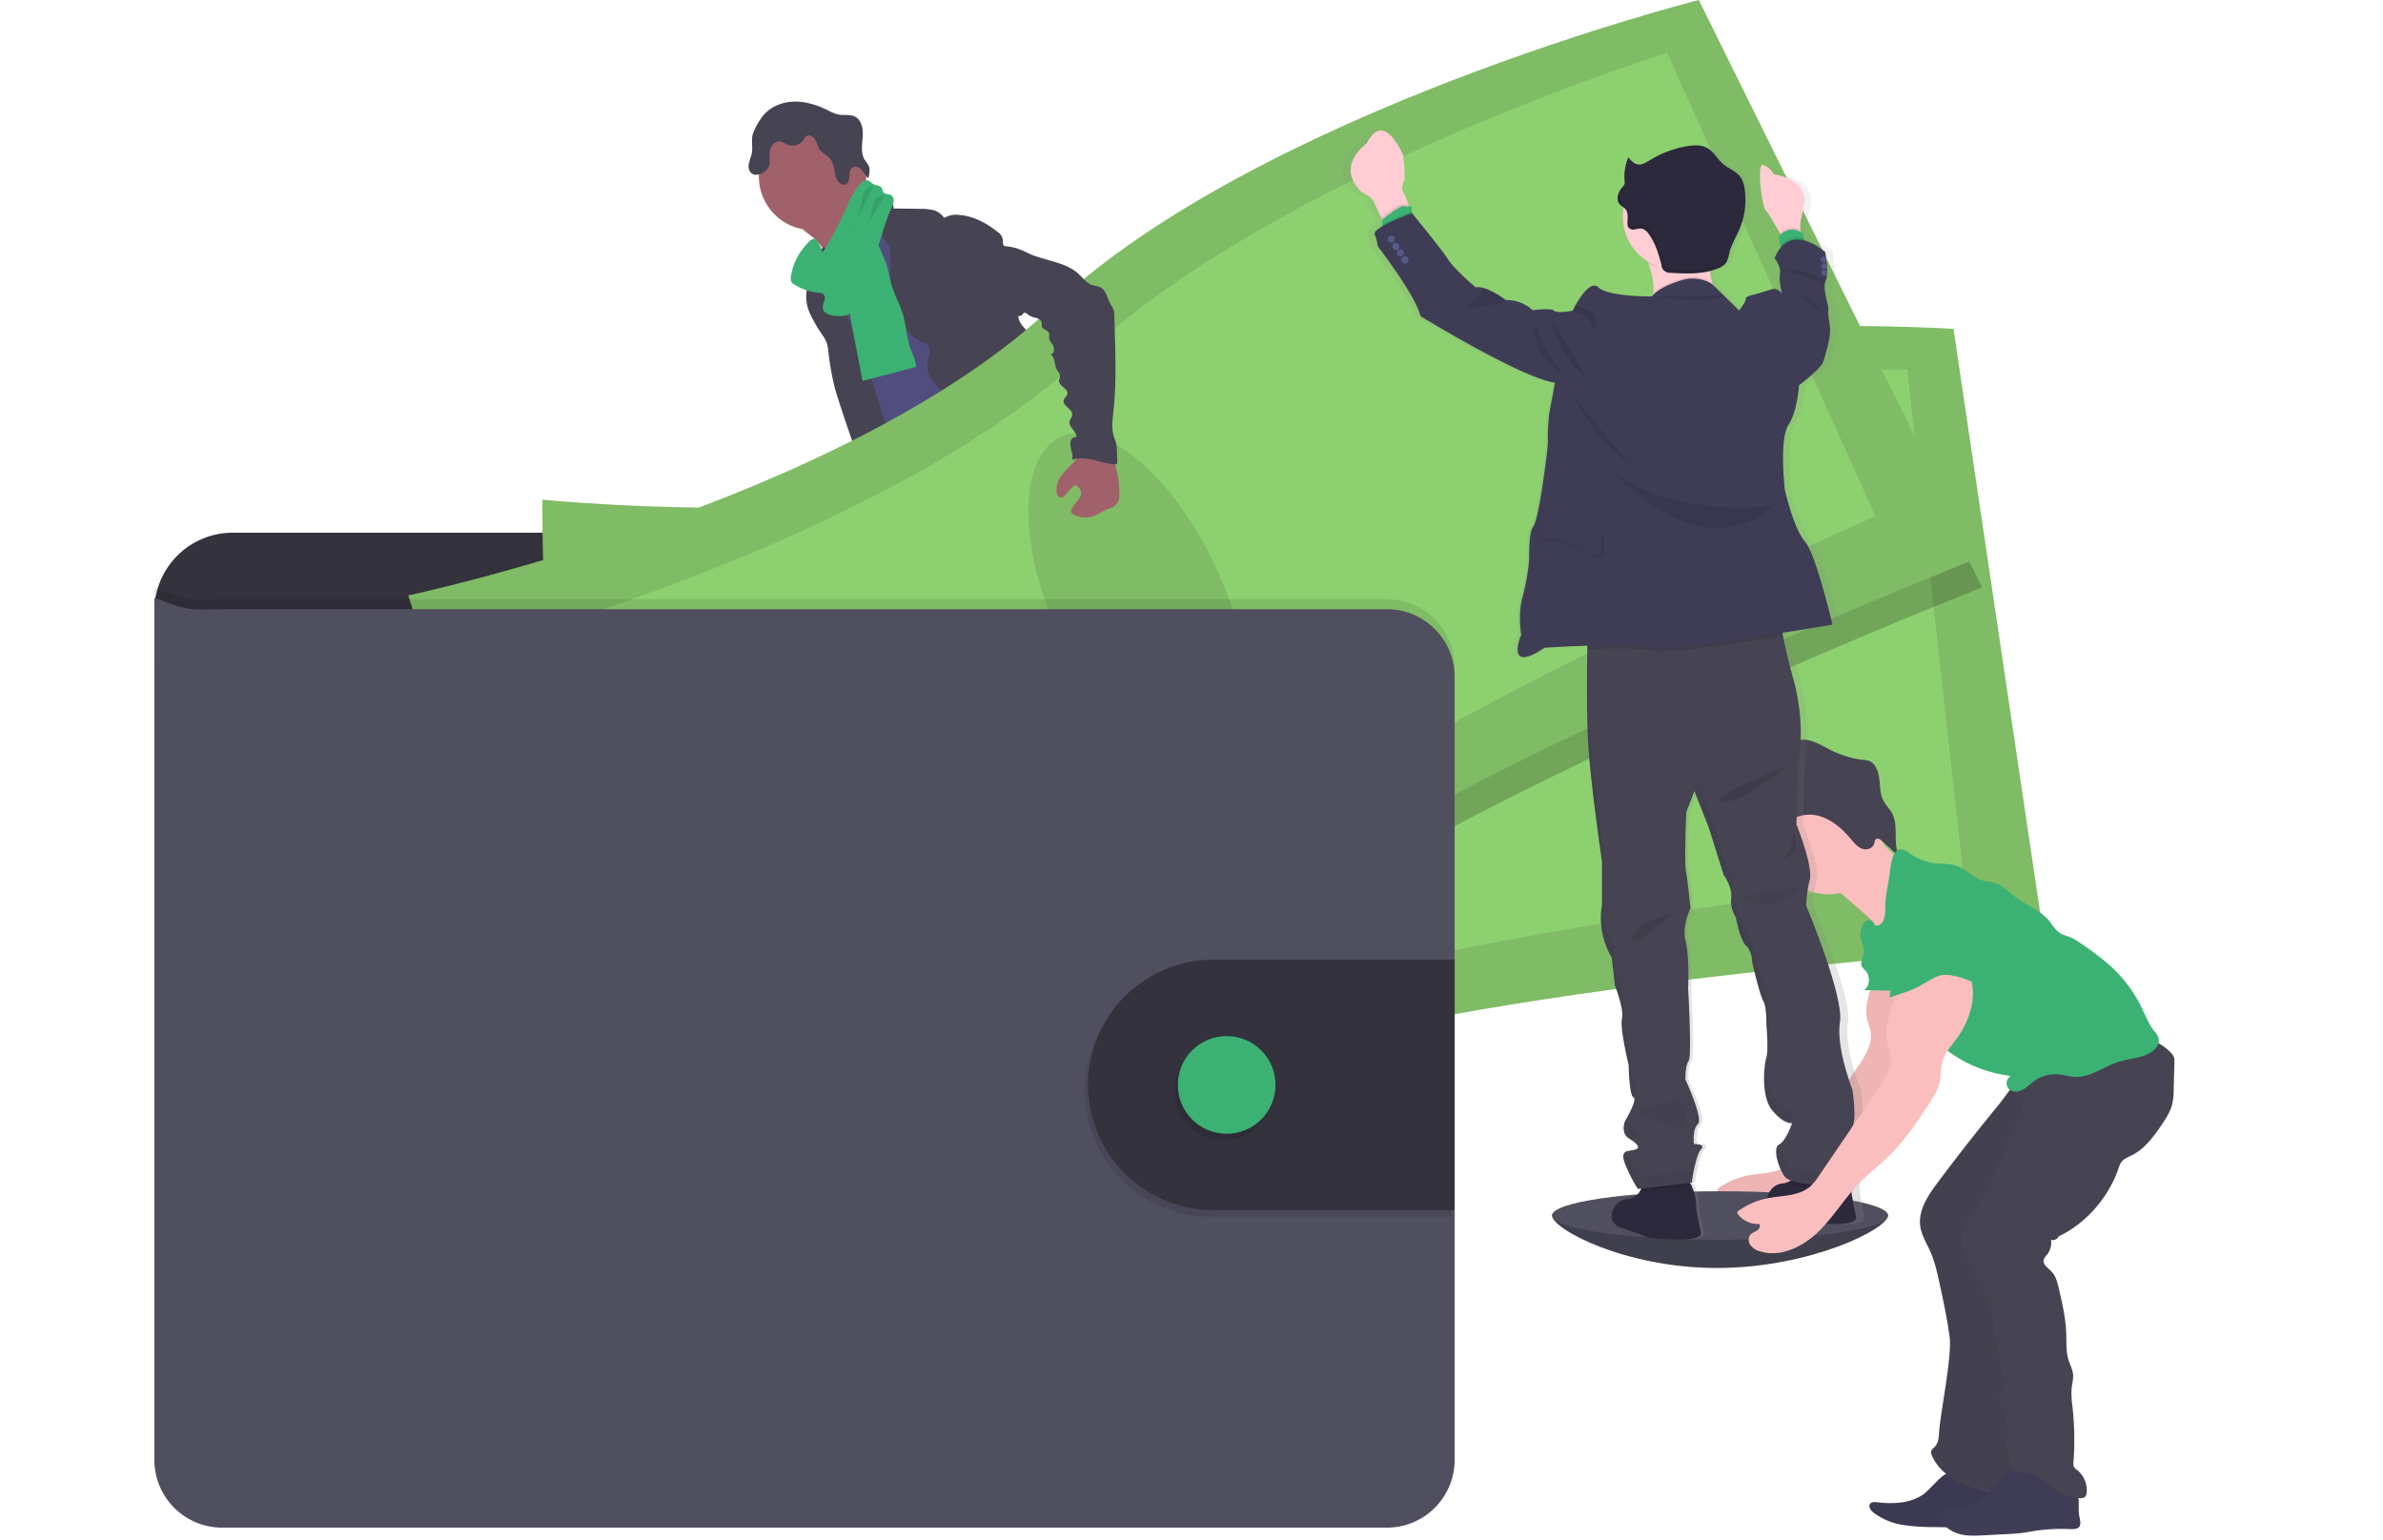 <svg id="baed4b18-14ee-447f-bd84-b0265ca0ad8a" xmlns="http://www.w3.org/2000/svg" xmlns:xlink="http://www.w3.org/1999/xlink" viewBox="0 0 1049.58 678.59"><defs><style>.cls-1{fill:#504f60;}.cls-11,.cls-2,.cls-7{isolation:isolate;}.cls-2{opacity:0.2;}.cls-3{fill:#3bb273;}.cls-4{fill:#514e7f;}.cls-5{fill:#464353;}.cls-6{fill:#a1616a;}.cls-18,.cls-7{opacity:0.1;}.cls-8{fill:#33323d;}.cls-9{fill:#8dd070;}.cls-10{fill:#fbbebe;}.cls-11,.cls-15{opacity:0.05;}.cls-12{fill:#3f3d56;}.cls-13{fill:url(#linear-gradient);}.cls-14{fill:#2d293d;}.cls-16{fill:#ffcdd3;}.cls-17{fill:#575988;}</style><linearGradient id="linear-gradient" x1="790.71" y1="15.56" x2="790.71" y2="504.21" gradientTransform="matrix(1, 0, 0, -1, -84.46, 561.77)" gradientUnits="userSpaceOnUse"><stop offset="0" stop-color="gray" stop-opacity="0.25"/><stop offset="0.54" stop-color="gray" stop-opacity="0.12"/><stop offset="1" stop-color="gray" stop-opacity="0.1"/></linearGradient></defs><path class="cls-1" d="M831.54,535.49c0,5.9-34.39,23.1-75.24,23.1s-72.68-17.2-72.68-23.1,33.11-4,74-4S831.54,529.58,831.54,535.49Z"/><path class="cls-2" d="M831.54,535.49c0,5.9-34.39,23.1-75.24,23.1s-72.68-17.2-72.68-23.1"/><path class="cls-3" d="M420.15,427.23c6.63.85,13.51,1.39,19.86-.67,1-.31,2.1-1,2-2a2.45,2.45,0,0,0-.45-1,62.25,62.25,0,0,1-6-11.43,1,1,0,0,0-.37-.52,1,1,0,0,0-.64,0c-2.93.77-5.46,2.66-8.37,3.47a11.88,11.88,0,0,1-4.56.34c-1.32-.15-3.12-1.24-4.32-1.1C418,418.69,419.64,422.77,420.15,427.23Z"/><path class="cls-3" d="M545.54,416.16c4.37-3,8.9-6.15,11.48-10.78a1.94,1.94,0,0,0,.31-.93,1.84,1.84,0,0,0-.37-.9,37.16,37.16,0,0,0-9.33-10.07,27.54,27.54,0,0,0-5.2,4.8c-1.1,1.16-4.14,3-4.17,4.77,0,1,1.16,2.16,1.7,3,.73,1.08,1.42,2.18,2.08,3.3C542.42,409.9,545.89,415.94,545.54,416.16Z"/><path class="cls-4" d="M446.14,440.62a4.41,4.41,0,0,1-.8,2.9,4,4,0,0,1-1.68,1c-9.27,3.32-20-.82-29.25,2.45-1.9.67-3.7,1.64-5.61,2.28a30.88,30.88,0,0,1-7,1.24c-3.27.31-6.56.51-9.84.6a23.47,23.47,0,0,1-7.42-.65,8.93,8.93,0,0,1-5.69-4.51,4.36,4.36,0,0,1-.28-3.21,3.53,3.53,0,0,1,.61-1,8.87,8.87,0,0,1,2.18-1.77l3.41-2.2a23.08,23.08,0,0,1,5.17-2.74c1.35-.44,2.78-.63,4.15-1,4.79-1.4,8.45-5.2,11.85-8.85l4.64-5a4.6,4.6,0,0,1,1.61-1.29,4.52,4.52,0,0,1,2-.19A26.7,26.7,0,0,1,426.84,423a16.61,16.61,0,0,0,3.12,1.84c2.72,1.06,6.21.26,8.72-1.08,1.19-.64.93-1,1.43-2.14s1.72-1.87,2.78-.83a2.89,2.89,0,0,1,.66,1.26c1,3.3.62,6.85.62,10.31a4.57,4.57,0,0,0,.2,1.6,9.33,9.33,0,0,0,.91,1.48c.07.12.13.25.19.38A10.21,10.21,0,0,1,446.14,440.62Z"/><path class="cls-5" d="M446.14,440.62a4.41,4.41,0,0,1-.8,2.9,4,4,0,0,1-1.68,1c-9.27,3.32-20-.82-29.25,2.45-1.9.67-3.7,1.64-5.61,2.28a30.88,30.88,0,0,1-7,1.24c-3.27.31-6.56.51-9.84.6a23.47,23.47,0,0,1-7.42-.65,8.93,8.93,0,0,1-5.69-4.51,4.36,4.36,0,0,1-.28-3.21,3.53,3.53,0,0,1,.61-1c.54,1.13.93,2.63,1.27,3.17a6.49,6.49,0,0,0,4.34,3.13,10.86,10.86,0,0,0,4-.51c8.4-2.08,17.33-2.11,25.4-5.26,2.77-1.09,5.41-2.54,8.32-3.2s6-.48,9-.73c4.74-.38,9.33-1.81,14-2.56A10.19,10.19,0,0,1,446.14,440.62Z"/><path class="cls-4" d="M566.77,415.55c-.44,3.52-2.67,6.55-5.12,9.12s-5.22,4.88-7.17,7.84c-2.4,3.67-3.48,8.22-6.6,11.32a17.87,17.87,0,0,1-4,2.85,27.91,27.91,0,0,1-5.15,2.37c-4.66,1.49-9.68,1.15-14.55.79a13.26,13.26,0,0,1-4.62-.89,14.54,14.54,0,0,1-1.92-1.18,9.15,9.15,0,0,1-3-3,3,3,0,0,1-.29-2.18,5.19,5.19,0,0,1,1.39-2.12,33,33,0,0,1,3.52-3.17,21,21,0,0,0,4.58-4,13,13,0,0,0,1.77-4,35.48,35.48,0,0,0,1.29-7.65,23.8,23.8,0,0,1,.53-5.12c.74-2.64,2.7-5,2.48-7.73a2,2,0,0,1,.1-1.17,1.63,1.63,0,0,1,.92-.57,16.39,16.39,0,0,1,4.78-1.11,5.56,5.56,0,0,1,4.44,1.74c.68.82,1.13,2,2.13,2.32a3.26,3.26,0,0,0,1.52.06c2.46-.25,5.06-.56,7-2.15a8.77,8.77,0,0,0,2.9-6.37c0-.91-.41-1.86,1-2,1.06-.14,1.9,1,2.44,1.7,2,2.61,4,5.34,4.68,8.52a2.47,2.47,0,0,1,.89-.17,3.87,3.87,0,0,1,3.19,1.63A6.35,6.35,0,0,1,566.77,415.55Z"/><path class="cls-5" d="M566.77,415.55c-.44,3.52-2.67,6.55-5.12,9.12s-5.22,4.88-7.17,7.84c-2.4,3.67-3.48,8.22-6.6,11.32a17.87,17.87,0,0,1-4,2.85,27.91,27.91,0,0,1-5.15,2.37c-4.66,1.49-9.68,1.15-14.55.79a13.26,13.26,0,0,1-4.62-.89,14.54,14.54,0,0,1-1.92-1.18,9.15,9.15,0,0,1-3-3,7.27,7.27,0,0,1,3-.72c2.16.12,3.74,2.16,5.81,2.79,2.95.89,5.89-1.19,8.88-1.9,1.95-.46,4-.34,5.93-1a14.62,14.62,0,0,0,4.39-2.66,22.1,22.1,0,0,0,4.69-4.52,29.05,29.05,0,0,0,2.75-5.49,79.09,79.09,0,0,1,5.56-10.64,7.08,7.08,0,0,1,1.13-1.48,15.75,15.75,0,0,1,1.53-1.11c2-1.51,2.83-4,3.53-6.44a11.1,11.1,0,0,1,.79-2.15,3.87,3.87,0,0,1,3.19,1.63A6.34,6.34,0,0,1,566.77,415.55Z"/><path class="cls-6" d="M357.08,103.77a21.17,21.17,0,0,1,6,7c1.4,2.74,9.47,24,9,27.09,2.63-2.65,13-3.08,15.66-5.73,1.11-1.11,7.1-6.65,8-7.94s7.58-4,8.31-5.36c2.73-4.89-19.36-23.42-16.53-28.25a1.22,1.22,0,0,0,.23-.76,1.19,1.19,0,0,0-.37-.59c-1.81-1.85-4.21-3-6.39-4.37s-4.28-3.28-4.87-5.8a21.08,21.08,0,0,0-5.65,3.82q-6.08,5.2-12,10.63c-1.53,1.42-4.49,3.31-5.2,5.34C352.48,101,355.62,102.58,357.08,103.77Z"/><path class="cls-4" d="M392.84,95.9a65.08,65.08,0,0,0-9.46,7.74c-2.74,2.71-5.34,5.85-6,9.64-.28,1.49-.24,3-.47,4.51-1,6.55-6.66,11.35-9.16,17.48a30.31,30.31,0,0,0-1.59,5.85A69.15,69.15,0,0,0,365,152.6c-.06,3.73,3.6,6.3,4.94,9.78s1.7,7.06,2.38,10.63c1.28,6.74,3.63,13.24,6,19.7,4.93,13.62,20.91,51.27,25.84,64.9,15.11-3.79,55.33-12.5,68.71-20.49,4.46-2.66-30.95-32.67-26.18-34.74a1.78,1.78,0,0,0,1.49-2,1.92,1.92,0,0,0-.15-.48c-4.77-20.86-19.69-38-26.46-58.31-2.35-7.05-6.57-13.07-9.77-19.77-2.9-6.07-4.45-12.78-7.92-18.55a11.66,11.66,0,0,0-2.53-3.15,15.25,15.25,0,0,0-2.79-1.69C396.59,97.44,394.75,96.87,392.84,95.9Z"/><circle class="cls-6" cx="357.88" cy="77.75" r="23.65"/><path class="cls-5" d="M381.94,88.86a7.93,7.93,0,0,1,8.89-1.28c1.6.83,3,2.51,2.64,4.27L405.2,92a23.6,23.6,0,0,1,5.56.51,8.07,8.07,0,0,1,4.64,2.91c.14.19.3.42.54.45a.86.86,0,0,0,.54-.18,10.16,10.16,0,0,1,5.84-1c6.34.41,12.2,3.58,17.17,7.54a5.55,5.55,0,0,1,2,2.49c.41,1.33-.08,3,1,4,0,11,3.78,21.28,6.3,32,.45,1.91,2.28,3.6,3.55,5.1a20.57,20.57,0,0,1,3.79,5.66c2.14,5.56-.81,12.1,1.27,17.68.88,2.36,2.58,4.3,4,6.35a16.39,16.39,0,0,1,3.42,8.2c.09,1.34-.08,2.69,0,4a24,24,0,0,0,1,5.31q1.28,4.84,2.68,9.67c1.52,5.2,3.5,10.81,8.16,13.58-11.25,1.91-23.11,3.78-33.83-.13a17.54,17.54,0,0,1-4.22-2.11c-3.87-2.76-5.74-7.48-7.41-11.94-1.86-5-3.75-10.09-4.13-15.41a18,18,0,0,0-.71-5c-1.09-2.9-4-4.65-6.64-6.26a31.78,31.78,0,0,1-8-6.22,12.43,12.43,0,0,1-3.24-9.34c.2-1.65.85-3.24.91-4.9s-.68-3.56-2.27-4c-8.19-2.48-12.1-12.18-13.92-20.54a65.38,65.38,0,0,1-1.05-13.1l-.11-8.53a11.29,11.29,0,0,1-3.68-8.09,9.63,9.63,0,0,0-.05-2.68,7.47,7.47,0,0,0-1.88-2.85A25.59,25.59,0,0,1,381.94,88.86Z"/><path class="cls-5" d="M356.75,115.9c-.27,2.64.33,5.35-.26,7.94-.23,1-.63,2-.92,2.93a17.2,17.2,0,0,0,1.09,11.13,62.23,62.23,0,0,0,5.69,9.85,16.18,16.18,0,0,1,1.82,3.41,17.75,17.75,0,0,1,.7,3.89,121.13,121.13,0,0,0,2.78,15.72c1.12,4.48,13.84,42.78,16.8,46.33a3.76,3.76,0,0,0,2.28,1.55,4.05,4.05,0,0,0,1.94-.4l6-2.3a3.94,3.94,0,0,0,1.39-.76,3.59,3.59,0,0,0,.86-2.36c.43-4.88-12.32-43.45-13.94-48.06-4.9-13.92-11.42-27.34-14.61-41.75-.89-4-1.36-10.16-4.29-13.35-1.21-1.32-.8-.76-2.25-.07a17.1,17.1,0,0,0-2.12,1.11A6.93,6.93,0,0,0,356.75,115.9Z"/><path class="cls-3" d="M375,142.31c1.61,8.51,3.27,17,4.92,25.51l23.48-6.15c.19-2.46-1.12-4.74-2-7-2.14-5.37-2.19-11.35-3.92-16.87-1.31-4.2-3.59-8.06-4.82-12.29-.71-2.46-1.07-5-1.77-7.49a53.86,53.86,0,0,0-2.76-7.15,45,45,0,0,0-5.12-9.49c-3,1.12-6.2,2.42-7.91,5.13a11,11,0,0,0-1.46,5c-.41,5.27,1.5,10.57.87,15.81A46.57,46.57,0,0,0,375,142.31Z"/><path class="cls-5" d="M403.75,255.51c1.32,5-.59,10.26-2.15,15.21a117.88,117.88,0,0,0-4.78,22.9,19.76,19.76,0,0,1-1.18,5.79c-.74,1.67-2,3.08-2.86,4.67-2.36,4.18-2.3,9.28-1.79,14.06.34,3.15.85,6.29,1.48,9.39.77,3.79,1.72,7.75.61,11.45,1.86-.41,3.12,2,3,3.89s-.73,4,.18,5.63c2.3.84,2.32,4,2.25,6.45a54.58,54.58,0,0,0,1.6,12.6q5.22,25.09,11.08,50.06c8.45,2.62,18.32,5.35,26.38,1.72,1.5-.67,3-1.74,3.34-3.36a5.82,5.82,0,0,0-.32-2.58l-3.82-13.9c-.93-3.36-1.86-6.83-1.37-10.28.37-2.57,1.49-5.34.23-7.61-.43-.78-1.11-1.39-1.61-2.13-2-2.93-.95-6.85-.79-10.4a8.26,8.26,0,0,0-.16-2.38,11.88,11.88,0,0,0-1.14-2.61,39.92,39.92,0,0,1-4.4-19.86,4.89,4.89,0,0,0-.35-2.59,8.85,8.85,0,0,1-.65-1.06,2.92,2.92,0,0,1,.21-1.91,17.5,17.5,0,0,1-3.08-3,4.32,4.32,0,0,0,1.39-5.94,4.55,4.55,0,0,0-.65-.8,2.25,2.25,0,0,0,1.07-3.87c-.49-.34-1.14-.49-1.49-1-.54-.74-.1-1.77.34-2.56l2.33-4.21c1.74-3.13,2.13-7,4-10,2.68-4.37,4.43-9.24,6.16-14.06l6.73-18.57,4.53,3.93a14.27,14.27,0,0,1,3.72,4.24A18.55,18.55,0,0,1,453,287.9c1.66,10.08,8,18.82,10.35,28.75.52,2.21.87,4.53,2.14,6.42a15,15,0,0,1,1.22,1.84,9.85,9.85,0,0,1,.51,3,14.21,14.21,0,0,0,6,10.2c2.23,1.53,5,2.58,6.21,5a9.21,9.21,0,0,0,1,2.13c1.08,1.3,3.41,1.45,3.87,3.08.26.91-.22,2,.29,2.8a2.61,2.61,0,0,0,1.11.83l6.51,3.25c7.28,3.64,11,12,16.37,18.09a39.11,39.11,0,0,1,4.9,6.48c2.32,4.15,3.39,9.36,7.31,12a11.29,11.29,0,0,1,2.84,2.11c1.23,1.62.78,3.89.89,5.93s1.67,4.47,3.61,3.85a14.23,14.23,0,0,0,0,7.55,38,38,0,0,0,23.06-9.34c1.9-1.66,3.73-3.78,3.75-6.3a2.26,2.26,0,0,0-.28-1.25,3.51,3.51,0,0,0-1.47-1.11c-6.09-3.3-7.92-10.95-11-17.16-2.69-5.48-6.67-10.2-10-15.29-7.24-10.95-12.18-24.2-23.13-31.43-2.41-1.59-5.21-3-6.42-5.63-.67-1.47-.75-3.15-1.28-4.67s-1.8-3-3.42-3c.9-2.2.72-4.88.78-7.26a9.17,9.17,0,0,0-.36-3.13,15.73,15.73,0,0,0-1.61-3.1,29.67,29.67,0,0,1-4.12-16c.08-2.89.59-5.87-.28-8.63-.44-1.39-1.21-2.66-1.74-4a25,25,0,0,1-1.25-7.52l-.6-9.61a47.56,47.56,0,0,0-1.24-9.5c-2-7.46-4-38.71-10.85-42.23s-18.62,20.53-26.33,21a34.16,34.16,0,0,0-10,1.93c-5.13,1.92-9.43,5.5-13.62,9l-14.18,11.91C409.54,251.41,407.06,253.77,403.75,255.51Z"/><path class="cls-5" d="M335.69,51.49c3.12-4.26,8.48-6.52,13.76-6.71s10.48,1.47,15.21,3.82a18.87,18.87,0,0,0,4.44,1.82c2.5.51,5.28-.17,7.54,1,3,1.59,3.58,5.64,3.32,9s-.89,7.09.9,10A24.08,24.08,0,0,1,382.59,73c.77,1.73.32,3.73-.14,5.56-1.17-1-1.83-2.51-2.87-3.67s-2.85-1.94-4.14-1.07-1.27,2.45-1.34,3.87-.43,3.12-1.77,3.58a2.87,2.87,0,0,1-3-1.17C367,77.33,368,72.86,365.69,70c-1.29-1.6-3.44-2.38-4.63-4.06-.94-1.32-1.18-3-2-4.42s-2.73-2.46-4-1.48A5.35,5.35,0,0,0,354,61.51a6.14,6.14,0,0,1-7.3,2.2,12.5,12.5,0,0,0-3.16-1.37,3.91,3.91,0,0,0-3.61,2,7.82,7.82,0,0,0-1,4.18c0,2,.36,4.13-.78,5.73a5.94,5.94,0,0,1-1.6,1.52c-1.67,1.07-4,1.79-5.54.57a4.17,4.17,0,0,1-1.24-3.88,30.93,30.93,0,0,1,1.18-4.1c.88-3.1-.27-6.59.69-9.51A30.38,30.38,0,0,1,335.69,51.49Z"/><path class="cls-3" d="M348.36,122a3.66,3.66,0,0,0,.22,2.17,3.45,3.45,0,0,0,1.18,1.13A24.37,24.37,0,0,0,360.9,129a3.42,3.42,0,0,1,1.54.4c.94.62,1,2,.65,3.1a8,8,0,0,0-.71,3.3c.29,2.09,2.77,3,4.86,3.31,2.93.37,6.14.18,8.46-1.65a13.07,13.07,0,0,0,3.49-5.23c5.74-13.19,7.75-27.77,13.56-40.92a8.77,8.77,0,0,0,.87-2.74A2.72,2.72,0,0,0,392.54,86c-1.08-.67-2.76-.29-3.49-1.34-.36-.53-.32-1.25-.64-1.81-.67-1.19-2.43-1-3.63-1.69-.94-.5-1.59-1.53-2.64-1.73a3.31,3.31,0,0,0-2.73,1.18c-3.41,3.18-5.2,7.69-7.1,12a140.09,140.09,0,0,1-10.16,18.84c.45-.7-2.16-6-3.18-6.23-1.79-.36-4.08,2.78-5.05,4A25.2,25.2,0,0,0,348.36,122Z"/><path class="cls-7" d="M384.69,82.09A4.79,4.79,0,0,0,381,84c-1.07,1.39-1.28,3.23-1.55,5a43.42,43.42,0,0,1-5.89,15.82"/><path class="cls-7" d="M389.79,86.08A5.69,5.69,0,0,0,384.94,89a16.5,16.5,0,0,0-1.22,4.94,27.14,27.14,0,0,1-4.85,10.39"/><path class="cls-8" d="M627.45,281.58V269.16A34.48,34.48,0,0,0,593,234.69H102.48A34.48,34.48,0,0,0,68,269.16v22.9Z"/><path class="cls-9" d="M238.93,220.13s-1.4,86.86,14,115.44,22,152.91,22,152.91,161.44,16.7,273.94-20,351.88-51.71,351.88-51.71L860.41,144.88S661.12,132.1,547.75,186.17,238.93,220.13,238.93,220.13Z"/><path class="cls-7" d="M238.93,220.13s-1.4,86.86,14,115.44,22,152.91,22,152.91,161.44,16.7,273.94-20,351.88-51.71,351.88-51.71L860.41,144.88S661.12,132.1,547.75,186.17,238.93,220.13,238.93,220.13Z"/><path class="cls-9" d="M274.66,251.86s-5.05,71.67,7.62,94.57,13.26,125.13,13.26,125.13,145.29,6.74,248.64-28.44,320.53-58,320.53-58L840,162.77s-179.7-1.85-284.58,47.67S274.66,251.86,274.66,251.86Z"/><ellipse class="cls-7" cx="543.85" cy="322.13" rx="37.72" ry="80.9" transform="translate(-35.65 69.69) rotate(-7.1)"/><path class="cls-2" d="M751.15,12.43s-193.61,49-284.91,135.25-283.5,127.09-283.5,127.09,25.32,83.09,48.74,105.57,67.84,138.8,67.84,138.8S458.09,485.48,553.89,416,873,258.77,873,258.77Z"/><path class="cls-9" d="M179.83,262.33s25.31,83.1,48.71,105.58S296.38,506.7,296.38,506.7,455.17,473.05,551,403.57,870,246.37,870,246.37L748.23,0s-193.6,49-284.9,135.25S179.83,262.33,179.83,262.33Z"/><path class="cls-7" d="M179.83,262.33s25.31,83.1,48.71,105.58S296.38,506.7,296.38,506.7,455.17,473.05,551,403.57,870,246.37,870,246.37L748.23,0s-193.6,49-284.9,135.25S179.83,262.33,179.83,262.33Z"/><path class="cls-9" d="M223.54,281.57s17.19,69.77,36.28,87.67,51,115,51,115,140.34-38.18,227.91-103.38S826,227.39,826,227.39L734.31,23.27S562.72,76.64,478.09,156,223.54,281.57,223.54,281.57Z"/><ellipse class="cls-7" cx="501.34" cy="265.84" rx="37.72" ry="80.9" transform="translate(-65.36 236.49) rotate(-24.97)"/><path class="cls-7" d="M640.69,293.77v345a29.84,29.84,0,0,1-29.83,29.83h-513A29.83,29.83,0,0,1,68,638.77V259c14.7,5.46,14.7,5.46,29.82,5h513A29.83,29.83,0,0,1,640.69,293.77Z"/><path class="cls-1" d="M640.69,298.16v345A29.84,29.84,0,0,1,610.85,673h-513A29.83,29.83,0,0,1,68,643.16V263.37c14.7,5.45,14.7,5.45,29.82,5h513A29.84,29.84,0,0,1,640.69,298.16Z"/><path class="cls-7" d="M639.23,425.71V536h-107a55.17,55.17,0,0,1,0-110.33Z"/><path class="cls-8" d="M640.69,422.77V533.12h-107a55.17,55.17,0,0,1,0-110.33Z"/><circle class="cls-7" cx="538.82" cy="480.88" r="21.51"/><circle class="cls-3" cx="540.28" cy="477.96" r="21.51"/><path class="cls-10" d="M826.42,421.82c.85,9.21-6.12,18.15-4.09,27.17.44,1.93,1.27,3.75,1.57,5.7.84,5.36-2.35,10.43-5.4,14.91L792.3,508a24.11,24.11,0,0,1-3.74,4.62c-5,4.46-12.52,4-19.1,5.33a32.64,32.64,0,0,0-12.8,5.66.82.82,0,0,0-.12,1.12,11,11,0,0,0,9.52,4.47c.69.91,0,2.24-1,2.89-1.41,1-3.34,1.24-3.62,3.62a3.94,3.94,0,0,0,.48,2.4,7.46,7.46,0,0,0,4.58,3.19c9.07,2.77,18.87-2.1,25.66-8.73s11.66-15,18.32-21.75c3.69-3.73,7.88-6.93,11.68-10.55,7.58-7.22,13.47-16,19.16-24.79,1.71-2.65,3.43-5.37,4.15-8.44s.38-6.17,1.19-9.14c1.06-3.9,3.91-7,6.28-10.27,4.65-6.4,7.75-14.23,7.14-22.11s-5.5-15.67-12.94-18.35a11.48,11.48,0,0,0-7.25-.44c-3,.94-5.3,3.46-7.38,5.87l-5,5.75a13.48,13.48,0,0,0-2.9,4.4,4.62,4.62,0,0,0,1,4.89"/><path class="cls-11" d="M826.42,421.82c.85,9.21-6.12,18.15-4.09,27.17.44,1.93,1.27,3.75,1.57,5.7.84,5.36-2.35,10.43-5.4,14.91L792.3,508a24.11,24.11,0,0,1-3.74,4.62c-5,4.46-12.52,4-19.1,5.33a32.64,32.64,0,0,0-12.8,5.66.82.82,0,0,0-.12,1.12,11,11,0,0,0,9.52,4.47c.69.91,0,2.24-1,2.89-1.41,1-3.34,1.24-3.62,3.62a3.94,3.94,0,0,0,.48,2.4,7.46,7.46,0,0,0,4.58,3.19c9.07,2.77,18.87-2.1,25.66-8.73s11.66-15,18.32-21.75c3.69-3.73,7.88-6.93,11.68-10.55,7.58-7.22,13.47-16,19.16-24.79,1.71-2.65,3.43-5.37,4.15-8.44s.38-6.17,1.19-9.14c1.06-3.9,3.91-7,6.28-10.27,4.65-6.4,7.75-14.23,7.14-22.11s-5.5-15.67-12.94-18.35a11.48,11.48,0,0,0-7.25-.44c-3,.94-5.3,3.46-7.38,5.87l-5,5.75a13.48,13.48,0,0,0-2.9,4.4,4.62,4.62,0,0,0,1,4.89"/><path class="cls-12" d="M846.25,658.92c-5.72,3.49-12.85,3.7-19.5,2.89-1.07-.13-2.34-.21-3,.62-1,1.2.18,3,1.4,3.93a28.8,28.8,0,0,0,13.39,5.51,87,87,0,0,0,13.1.87c12,.21,24,.41,35.81-1.31a5,5,0,0,0,2-.58,3.66,3.66,0,0,0,1.48-2.25c.81-3.08-.75-6.38-3.11-8.52s-5.39-3.33-8.35-4.48l-10.4-4.05c-2.44-.95-6.35-3.47-9-3.27C855.09,648.64,850.38,656.5,846.25,658.92Z"/><path class="cls-11" d="M846.25,658.92c-5.72,3.49-12.85,3.7-19.5,2.89-1.07-.13-2.34-.21-3,.62-1,1.2.18,3,1.4,3.93a28.8,28.8,0,0,0,13.39,5.51,87,87,0,0,0,13.1.87c12,.21,24,.41,35.81-1.31a5,5,0,0,0,2-.58,3.66,3.66,0,0,0,1.48-2.25c.81-3.08-.75-6.38-3.11-8.52s-5.39-3.33-8.35-4.48l-10.4-4.05c-2.44-.95-6.35-3.47-9-3.27C855.09,648.64,850.38,656.5,846.25,658.92Z"/><path class="cls-5" d="M853.54,520.86c-4.33,5.76-8.81,12.41-7.74,19.54.58,3.84,2.73,7.23,4.31,10.78,2.14,4.82,3.26,10,4.36,15.16,1.62,7.54,3.25,15.1,4.24,22.76,1.13,8.65-4.18,33.68-4.67,42.39-.12,2.1-.37,4.37-1.83,5.88-.57.6-1.33,1.08-1.59,1.86a3.19,3.19,0,0,0,.35,2.2c2.44,5.5,7.43,9.6,13,11.94S883,659.75,889,660a5,5,0,0,0,2.36-.31,4.57,4.57,0,0,0,1.82-2.09c4.35-8.32.17-37.9.23-47.29.06-7.83,1.91-15.61,1.57-23.43-.28-6.28-2-12.42-2.57-18.68-1-10.26.88-20.57,2.77-30.71,1.44-7.78,2.89-15.56,4.74-23.24,1.13-4.69,2.44-9.42,5-13.49,2-3.23,4.81-5.93,7.14-9a40.61,40.61,0,0,0,8-29.74c-.14-1-15,3.77-16.31,4.34a50.81,50.81,0,0,0-14.54,9.35c-3.44,3.28-6.15,7.66-9.16,11.33q-6.39,7.78-12.62,15.69Q860.36,511.72,853.54,520.86Z"/><path class="cls-11" d="M853.54,520.51c-4.33,5.76-8.81,12.42-7.74,19.54.58,3.85,2.73,7.24,4.31,10.79,2.14,4.81,3.26,10,4.36,15.15,1.62,7.55,3.25,15.11,4.24,22.76,1.13,8.66-4.18,33.68-4.67,42.39-.12,2.1-.37,4.38-1.83,5.89-.57.59-1.33,1.07-1.59,1.85a3.19,3.19,0,0,0,.35,2.2c2.44,5.51,7.43,9.6,13,12s19,4.49,25.07,4.69a5,5,0,0,0,2.36-.31,4.49,4.49,0,0,0,1.82-2.08c4.35-8.32.17-36,.23-45.4.06-7.84,1.91-15.61,1.57-23.44-.28-6.28-2-12.42-2.57-18.67-1-10.27.88-20.58,2.77-30.72,1.44-7.77,2.89-15.55,4.74-23.24,1.13-4.69,2.44-9.42,5-13.49,2-3.23,4.81-5.93,7.14-9a40.61,40.61,0,0,0,8-29.74c-.14-1-15,3.77-16.31,4.34a51.19,51.19,0,0,0-14.54,9.36c-3.44,3.27-6.15,7.65-9.16,11.32q-6.39,7.79-12.62,15.7Q860.36,511.36,853.54,520.51Z"/><circle class="cls-10" cx="805.36" cy="369.73" r="24.27"/><path class="cls-10" d="M827.22,368.71a31.41,31.41,0,0,0,20.15,14.06l-1.83,6.65c-3.16,11.42-6.71,23.5-15.53,31.42,1-3.87-.28-8-2.46-11.36s-5.24-6-8.24-8.61l-14-12.1a4.36,4.36,0,0,1-1-1.18,3.6,3.6,0,0,1,0-2.66c1.78-5.54,6.86-9,11-12.74a37.78,37.78,0,0,0,5.53-6.44C823.66,361.77,825.39,365.77,827.22,368.71Z"/><path class="cls-5" d="M773.39,345.33l-.55-4.56c3.83,1,7.47-2.26,9.92-5.63s4.72-7.34,8.45-8.75c4.53-1.7,9.33,1,13.66,3.28a43.25,43.25,0,0,0,15.67,5.1,10.31,10.31,0,0,1,2.59.42c2.82,1,4.16,4.54,4.57,7.75s.3,6.62,1.69,9.48c1,2.17,2.86,3.78,4,5.92,3,5.74.1,13.59,3.23,19.22l-7.78-7.13c-.71-.65-1.71-1.33-2.5-.78-.62.44-.67,1.39-.92,2.15-.75,2.22-3.53,2.88-5.54,2s-3.48-2.79-5-4.53c-3.44-4.06-7.54-7.63-12.34-9.36a15.84,15.84,0,0,0-13,.86c-3.63,2.05-6.29,6.83-10.74,7-6.1.23-8.64-11.13-11.46-15.62a5.5,5.5,0,0,0,1.6-6.88C769.35,345.1,773.3,344.63,773.39,345.33Z"/><path class="cls-6" d="M473.2,203.44a47.28,47.28,0,0,0-5.39,5.66,11.29,11.29,0,0,0-2.48,7.27,3.69,3.69,0,0,0,.7,2.13,1.81,1.81,0,0,0,2,.61,2.65,2.65,0,0,0,1-.88q1.59-1.9,3.36-3.64c.43-.43,1-.88,1.58-.72a1.72,1.72,0,0,1,.68.45,4.65,4.65,0,0,1,1.41,2.2c.35,1.53-.54,3.06-1.55,4.26s-2.2,2.35-2.61,3.86a1.66,1.66,0,0,0,0,1.24,1.79,1.79,0,0,0,.78.66,11.16,11.16,0,0,0,9.44.62c2-.81,3.78-2.2,5.84-2.92a13.25,13.25,0,0,0,2.58-1,5.38,5.38,0,0,0,2.29-3.43,14.16,14.16,0,0,0,.15-4.21,48.4,48.4,0,0,0-3.44-15.83,2.05,2.05,0,0,0-.58-.84,1.86,1.86,0,0,0-1-.27c-2.56-.27-6.76-1.58-9.23-.63a6.54,6.54,0,0,0-2.18,1.94C476.09,200.48,473.2,202.77,473.2,203.44Z"/><path class="cls-5" d="M472.39,201.18c0-2.44-3-8.33,1.77-8.72,0-2.61-3.69-4.23-3-7,.22-.92,1-1.67,1.09-2.61.3-2.67-4.52-4.12-3.72-6.68.3-1,1.36-1.58,1.59-2.57.54-2.31-3.59-3.34-3.67-5.71,0-.8.45-1.55.41-2.35,0-1-.87-1.76-1.35-2.63-1.25-2.23-.64-5.68-2.92-6.83,1.51.13,2-2.11,1.38-3.48s-1.89-2.56-1.9-4.08a6.59,6.59,0,0,0,0-1.66c-.42-1.46-2.81-1.58-3.21-3a12.84,12.84,0,0,1-.05-1.64c-.16-1.13-1.32-1.85-2.41-2.17a9.78,9.78,0,0,1-3.22-1.15c-.7-.53-1.51-1.41-2.26-1-.28.17-.42.49-.63.73-.9,1.05-2.62.59-3.75-.18-3.34-2.27-5-6.34-5.71-10.31s-.69-8.07-1.58-12a25.25,25.25,0,0,0-1.08-3.6c-.38-1-1.6-2.57-1.68-3.58-.18-2.3,4.58-.73,6.39-.5a28.66,28.66,0,0,1,5.19,1,54.41,54.41,0,0,1,5.31,2.33c7.22,3.19,15.94,3.58,21.74,8.94,1.91,1.76,3.52,4.07,6,4.87a27.61,27.61,0,0,1,3.36.87c2.75,1.29,3.18,4.94,4.68,7.58a15.27,15.27,0,0,1,1.23,2.2,8.55,8.55,0,0,1,.4,2.8L491,146c.34,11.61.68,23.25-.56,34.79-.4,3.81-1,7.73.13,11.39.3,1,.72,1.94,1,3a18.11,18.11,0,0,1,.38,3.6l.16,4.49a1.36,1.36,0,0,1-.22,1,1.46,1.46,0,0,1-1.21.29c-6.25-.56-12.57-4.08-18.47-2"/><ellipse class="cls-1" cx="757.61" cy="535.49" rx="73.96" ry="10.69"/><path class="cls-13" d="M821.24,536c-1.3-5.57-2.11-10.46-2.11-10.46s.3-6.06-2.42-10.61v-1.52h0v-11.2a37.74,37.74,0,0,1,2.83-5.87c2-3.52,0-16.42,0-16.42s-7.47-18.19-5.66-29.73S798.54,399,798.54,399a51.1,51.1,0,0,1,1.61-11.34,8.66,8.66,0,0,0,.22-2.38V385c-.26-7.61-6.28-21.87-6.28-21.87L794.9,336s3.84-16-2.42-37.55c-2.19-7.51-3.59-13.52-4.48-18.16-.1-.52-.2-1-.28-1.51,12.89-2,22.74-3.6,22.74-3.6S803,243.88,797.93,238.4s-9.09-22.69-9.09-22.69-2.63-22.09,1.62-28.55,4.85-17.6,4.85-17.6,9.69-7,10.91-10.17,3.23-10.17,3.23-13.88-1.21-7-.81-9-2.83-9.39-1.21-12.91a9.36,9.36,0,0,0,.64-3.39v-.1h0a48,48,0,0,0-.85-9.18,25.88,25.88,0,0,0-9.6-5.13l-.21-.84-.55-2.2c-.31-.2-.62-.39-1-.56v-.8l-.09-3.18,1.52-7.14c3-12.42-13.59-14.27-13.59-14.27a8.75,8.75,0,0,0-4.7-4.12c-3.33-1.17-.55,18.68,1,20,1.17,1,4.79,7.18,6.54,10.24h0l.28.5a7.19,7.19,0,0,0-.76.8l.63,4.31.1.66a17.94,17.94,0,0,0-2.65,4.51s3,3.32,2.43,7,.93,8.35,1,8.6c-.18-.21-2.31-2.51-4.44-2s-8.08,2.35-8.08,2.35-4.44.78-4,1.76-3,5.28-3,5.28l-11.94-11.32c-.12-.34-.25-.68-.35-1a27.51,27.51,0,0,1-1-5,26.9,26.9,0,0,0,3.82-1.21,8.26,8.26,0,0,0,3.3-2.12c1.21-1.43,1.44-3.37,1.93-5.15.94-3.48,3-6.57,4.43-9.88a32.15,32.15,0,0,0,2.25-17.78,11.52,11.52,0,0,0-1.83-5.2c-2-2.68-5.49-3.77-8.06-5.91s-4.23-5.41-7.23-7c-2.71-1.45-6-1.28-9.06-.78a48.79,48.79,0,0,0-16.93,6.16c-1.74,1-3.66,2.23-5.66,1.86-1.72-.31-3-1.68-4.08-3a1,1,0,0,1,0-.16,1,1,0,0,1-.13-.16A21,21,0,0,0,715.75,78a11,11,0,0,0,.06,1.43v.91h0a2.23,2.23,0,0,1-.09.63,4.5,4.5,0,0,1-1.12,1.61,10.75,10.75,0,0,0-1,1.33,1.65,1.65,0,0,1,.16-.49,7.15,7.15,0,0,0-1.24,3.77,3.85,3.85,0,0,0,.9,2.7,13.34,13.34,0,0,0,2,1.56,22.37,22.37,0,0,0-.36,4,23.13,23.13,0,0,0,11.26,19.71c.14.33.27.67.4,1,1.53,4,2.68,8.7,2.17,13a6.1,6.1,0,0,1-.14.94c-.05.31-.3.33-.43.5h0s-19.73.2-24.37-4-11.72,10.27-11.72,10.27-7.07,1.37-8.49,0-9.69-.19-9.69-.19a17.86,17.86,0,0,0-12.33-4.5,36.24,36.24,0,0,0-9-5h0l-.22-.08h0a10,10,0,0,0-4.45-.56s-9.7-8-12.53-12.32S619.17,94,619.11,93.92v-.77L619,90.83a8.12,8.12,0,0,1-1.21.1c-.07-.23-.17-.5-.27-.81a45,45,0,0,0-2.86-6.57s0-2.93.85-3.67-.35-11.49-.35-11.49S606.38,48,598.55,63.21c0,0-14.8,9.87-2.38,21.37,0,0,5,2.4,5.66,4.3.46,1.23,2.14,4.68,3.27,7l.51,1-.14.12.18,1.92.08.74c-2.34,1.33-3.93,2.65-3.54,3.64a21.91,21.91,0,0,1,1.41,5.28s17.18,21.52,19.4,30.71c0,0,46.07,27.38,61.22,29.33l-2.68,13.65a109.29,109.29,0,0,0-.6,11.15c.2,2.93-1.82,16.23-1.82,16.23s-2.63,19.56-4.85,22.3-1.82,14.47-1.82,14.47a98.51,98.51,0,0,1-3,16.62c-2.22,7.43-.61,16.63-.61,16.63s-7.67,17.6,10.71,5.67c0,0,9-.56,19.42-.92v1c0,1.34,0,2.79-.07,4.31-.14,10.08-.2,24,.26,34.48.81,18.58,6.47,55.35,6.47,55.35v18.51a24.71,24.71,0,0,0-.54,5.28,34.31,34.31,0,0,0,5,18.49l1.42,12.32s3.32,8.12,3.38,13a6.67,6.67,0,0,1-.14,1.17,8,8,0,0,0-.16,1.89c-.19,5.6,3.18,19,3.18,19s.2,13.49,2.22,14.28c1.73.67-2.31,7.77-3.51,9.81a2.32,2.32,0,0,1-.07-.38l-.25.4a9.51,9.51,0,0,0-.63,3.42,4.9,4.9,0,0,0,2.24,4.74c3.84,2.35,5.9,4.3,2.64,5.08a35.72,35.72,0,0,0-3.56.75,1.54,1.54,0,0,0-.17-.45,2.14,2.14,0,0,0-1.33,2.36,10,10,0,0,0,1.19,4.54c3.23,7.24,5.47,10,5.47,10l1.55-.17a7.7,7.7,0,0,1-.9,1.67,6.46,6.46,0,0,1-2.28,2,7,7,0,0,1-2.77,1,7.78,7.78,0,0,0-5.72,2.78c-2,2.61-3.28,6.16.7,9.28l14.45,5s24.86,3.23,23.54-2.35-2.12-10.46-2.12-10.46a22,22,0,0,0-2-9.89,12,12,0,0,0-.88-1.46l.88-.09s1.82-12.33,4.24-14.67c.56-.54.69-1,.56-1.28.25-.67-.39-1.06-1.2-1.29l-.18.49a12.19,12.19,0,0,0-2.41-.27s-.81-6.45,1.82-8.8a2.5,2.5,0,0,0,.51-1.92,10.1,10.1,0,0,0-.28-2.63l-.09.16c-1.32-5.86-5.8-15.17-5.8-15.17s-.2-5.86,1.42-8.21-.21-31.88-.21-31.88.61-14.27-1.21-20.92,2.22-14.48,2.22-14.48v-.52l-.23-2.25a.33.33,0,0,0,0,.14c-.41-3.78-1.18-10.63-1.75-13.79-.81-4.5.21-26,.21-26l3.63-9.2,6.47,15.85,6.87,21.12s3.4,4.46,3.48,9v.66a11.11,11.11,0,0,0-.08,1.41,12.56,12.56,0,0,0,2.09,7.53s1.82,10,4.65,12.51,2.83,7.43,2.83,7.43,3.43,14.48,5,17c1.36,2.14,1.43,8,1.42,9.83h0v.52s.48,5.18.46,9.52v1.44a14.87,14.87,0,0,1-.42,3.52l-.06.2a2.55,2.55,0,0,1,.07-.73,36.86,36.86,0,0,0-1,9c-.09,5.2.7,11.36,3.85,15,5.46,6.26,8.89,5.48,8.89,5.48s-2.62,7.82-5.86,9.39a1.52,1.52,0,0,0-.34.22A3.4,3.4,0,0,0,786,504a3.83,3.83,0,0,0-1,2.92c-.23,3.44,1.94,9,4,11.59a6.46,6.46,0,0,0,2.73,1.6,4.33,4.33,0,0,1-.51.31,11.29,11.29,0,0,1-1.11.53,5.91,5.91,0,0,1-1.65.43,7.7,7.7,0,0,0-5.72,2.78c-2,2.6-3.28,6.15.7,9.27l14.45,5S822.54,541.58,821.24,536Z"/><path class="cls-14" d="M726.33,545.25l-14-5c-3.86-3.12-2.63-6.67-.68-9.28a7.49,7.49,0,0,1,5.54-2.78,6.54,6.54,0,0,0,2.67-1,6.36,6.36,0,0,0,2.22-2,10.35,10.35,0,0,0,1.59-5.41s15.36-4.5,19.56,0a11.08,11.08,0,0,1,1.86,2.73,22.79,22.79,0,0,1,2,9.89s.78,4.88,2,10.46S726.33,545.25,726.33,545.25Z"/><path class="cls-14" d="M794.77,538.35l-14-5c-3.86-3.12-2.63-6.67-.68-9.27a7.39,7.39,0,0,1,5.53-2.78,5.27,5.27,0,0,0,1.6-.43,10.8,10.8,0,0,0,1.08-.53c3.91-2.15,3.81-7.43,3.81-7.43s15.35-4.5,19.56,0a11.08,11.08,0,0,1,1.47,2c2.63,4.55,2.34,10.62,2.34,10.62s.78,4.89,2,10.46S794.77,538.35,794.77,538.35Z"/><path class="cls-7" d="M743.24,519.82a11.08,11.08,0,0,1,1.86,2.73h0l-23,2.67a10.35,10.35,0,0,0,1.59-5.41S739,515.32,743.24,519.82Z"/><path class="cls-7" d="M813.16,514.93v4.31c-3.58,5.89-20.89,4.6-25.92,1.65a10.8,10.8,0,0,0,1.08-.53c3.91-2.15,3.81-7.43,3.81-7.43s15.35-4.5,19.56,0A11.08,11.08,0,0,1,813.16,514.93Z"/><path class="cls-5" d="M815.89,496.35a39.6,39.6,0,0,0-2.73,5.87v15.45c-3.92,6.45-24.25,4.3-27,.78s-5.62-12.68-2.53-14.27,5.67-9.39,5.67-9.39-3.33.78-8.61-5.48S777,469.17,778,465.85s0-14.47,0-14.47.2-7.83-1.36-10.37-4.89-17-4.89-17,0-4.89-2.74-7.43-4.5-12.52-4.5-12.52a12.85,12.85,0,0,1-2-8.41c.58-4.89-3.33-10.17-3.33-10.17l-6.65-21.13-6.26-15.84-3.52,9.19s-1,21.51-.19,26,2,16.43,2,16.43-3.91,7.82-2.15,14.47,1.12,20.94,1.12,20.94,1.76,29.52.19,31.87-1.37,8.22-1.37,8.22,8,17.2,5.48,19.55-1.76,8.8-1.76,8.8,5.47,0,3.13,2.35S745.1,521,745.1,521l-23.65,2.77s-2.16-2.73-5.29-10,.58-6.45,3.73-7.24,1.16-2.73-2.56-5.08-1.56-7.63-1.56-7.63,5.67-9.58,3.71-10.36-2.15-14.28-2.15-14.28-3.91-16-2.93-20.34-3.13-14.66-3.13-14.66l-1.37-12.32a33.93,33.93,0,0,1-4.3-23.28v-19s-5.48-36.76-6.26-55.34c-.5-11.9-.36-28.14-.2-38.27.1-5.68.2-9.45.2-9.45l84.48-8.8s-.08,3.9,1.53,12.55c.87,4.64,2.22,10.65,4.34,18.16C795.75,319.94,792,336,792,336l-.79,27.19s7.43,18.18,5.87,24.44A52.53,52.53,0,0,0,795.54,399s16.62,39.7,14.86,51.24,5.47,29.73,5.47,29.73S817.85,492.83,815.89,496.35Z"/><path class="cls-11" d="M767.59,394.47,793.31,391S778.74,405.91,767.59,394.47Z"/><path class="cls-7" d="M789.59,365.91s.88,9.1-4.69,12.52C784.9,378.43,794.87,376.87,789.59,365.91Z"/><path class="cls-7" d="M788,337s-21.5,17.7-29.32,16.23S788,337,788,337Z"/><path class="cls-7" d="M735.71,402.77s-16.33,3.71-16.82,10.27S735.71,402.77,735.71,402.77Z"/><path class="cls-11" d="M739.3,484.33s-23.07,4.3-16.52,7.23,17.31,5.28,17.31,5.28S747.54,497.23,739.3,484.33Z"/><g class="cls-15"><path d="M718.12,496.22a4.53,4.53,0,0,1-2.11-3.34l-.24.41s-2.15,5.28,1.57,7.62c.42.27.83.54,1.2.8.69-.13,1.43-.23,2.14-.41C723.83,500.52,721.84,498.57,718.12,496.22Z"/><path d="M747.84,494.65c.64-.58.62-2.08.23-4a11.24,11.24,0,0,0-1.31,5.66A4.81,4.81,0,0,1,747.84,494.65Z"/><path d="M744.29,397.36a26.79,26.79,0,0,0-1.56,7.19,29.73,29.73,0,0,1,1.79-4.94Z"/><path d="M797.13,387.1a9.59,9.59,0,0,0,.21-2.14c-.29,1.46-.49,2.81-.64,4C796.83,388.35,797,387.77,797.13,387.1Z"/><path d="M743.74,466.89c.32-.48.5-2.1.58-4.35a14.76,14.76,0,0,0-1.13,5.49A5.44,5.44,0,0,1,743.74,466.89Z"/><path d="M748.54,503.77a78.23,78.23,0,0,0-2.69,12L722.2,518.5s-2.16-2.73-5.29-10a18,18,0,0,1-.67-1.72c-1.42.65-2,2.12-.12,6.41,3.13,7.24,5.3,10,5.3,10l23.65-2.74s1.76-12.32,4.1-14.67C750.37,504.65,749.63,504.06,748.54,503.77Z"/><path d="M717.34,468.65s.19,13.49,2.15,14.27h0c1-2.23,1.65-4.35.77-4.7-2-.78-2.15-14.28-2.15-14.28s-3.91-16-2.93-20.34-3.13-14.66-3.13-14.66l-1.37-12.32a33.93,33.93,0,0,1-4.3-23.28v-19s-5.48-36.76-6.26-55.34c-.5-11.9-.36-28.14-.2-38.27,0-1.83.06-3.45.09-4.82l-.67.07s-.11,3.76-.2,9.45c-.16,10.13-.31,26.37.2,38.26.78,18.58,6.25,55.35,6.25,55.35v19a34,34,0,0,0,4.31,23.27l1.36,12.32s4.11,10.36,3.13,14.67S717.34,468.65,717.34,468.65Z"/><path d="M787,513.23a22.88,22.88,0,0,1-3.75-9.29c-2.41,2.18.36,10.64,3,14,2.73,3.52,23.07,5.67,27-.79v-3.72C807.88,518.66,789.54,516.56,787,513.23Z"/><path d="M816.68,491.13a39.65,39.65,0,0,0-2.74,5.87v2.77a41,41,0,0,1,2-3.92,12,12,0,0,0,.86-4.85Z"/><path d="M788.16,494.22a39.27,39.27,0,0,0,1.93-4.65s-3.33.78-8.61-5.48c-3.84-4.55-4.06-13.15-3.51-18.77-1,3.33-2.55,17.21,2.73,23.47C784.15,492.88,786.76,494,788.16,494.22Z"/><path d="M778,450.85a101.86,101.86,0,0,1,.39,11.59,16.26,16.26,0,0,1,.4-1.81c1-3.33,0-14.47,0-14.47s.2-7.83-1.37-10.37-4.84-17-4.84-17,0-4.89-2.74-7.43-4.5-12.52-4.5-12.52a12.87,12.87,0,0,1-2-8.41c.59-4.89-3.32-10.17-3.32-10.17l-6.65-21.12-6.26-15.84-3.53,9.2s0,1.16-.12,3l2.86-7.47,6.26,15.81,6.65,21.12s3.91,5.28,3.32,10.17a12.87,12.87,0,0,0,2,8.41s1.76,10,4.5,12.52,2.73,7.43,2.73,7.43,3.33,14.47,4.89,17S778,450.85,778,450.85Z"/></g><path class="cls-16" d="M794.38,91.05l-1.47,7.14.09,3.18.06,2.34-8.16.84-.91-1.69h0c-1.69-3.06-5.2-9.28-6.33-10.24-1.51-1.26-4.2-21.12-1-19.94a8.54,8.54,0,0,1,4.54,4.11S797.27,78.63,794.38,91.05Z"/><path class="cls-7" d="M793.06,103.71l-8.16.84-.91-1.69h0a7.18,7.18,0,0,1,9-1.48Z"/><path class="cls-3" d="M795.12,107.58l-10.76,2.49-.23-1.6-.61-4.31s4.26-5.68,10.42-1.42l.54,2.19Z"/><path class="cls-16" d="M620.82,91.83,609.33,98l-1-2.16c-1.09-2.29-2.72-5.74-3.17-7-.68-1.9-5.47-4.3-5.47-4.3C587.69,73,602,63.16,602,63.16c7.58-15.25,16,5.18,16,5.18s1.18,10.77.35,11.49-.83,3.67-.83,3.67a44.57,44.57,0,0,1,2.77,6.57C620.63,91.16,620.82,91.83,620.82,91.83Z"/><path class="cls-7" d="M620.82,91.83,609.33,98l-1-2.16c1.62-1.36,7.37-6,9.26-5.81a13.73,13.73,0,0,0,2.72.07C620.63,91.16,620.82,91.83,620.82,91.83Z"/><path class="cls-3" d="M622,95.3l-12.91,6.36-.26-2.77L608.64,97s7.48-6.41,9.69-6.16a11.89,11.89,0,0,0,3.37,0l.15,2.32Z"/><path class="cls-16" d="M763.09,138.48s-56.28,6.35-45.76,2.93c7.32-2.39,10.23-7,10.84-12.2.5-4.33-.62-9-2.09-13a56.45,56.45,0,0,0-5-10.17s43-23.66,34.41-2.15a34.73,34.73,0,0,0-2.44,10.19,28.79,28.79,0,0,0,1.11,10.32A30.67,30.67,0,0,0,763.09,138.48Z"/><path class="cls-7" d="M755.46,103.86A34.73,34.73,0,0,0,753,114.05c-4,3.41-8.49,3.18-14.2,3.18-4.38,0-9.24,1.06-12.74-1a56.45,56.45,0,0,0-5-10.17S764.07,82.35,755.46,103.86Z"/><circle class="cls-16" cx="738.06" cy="95.46" r="23.27"/><path class="cls-7" d="M763.09,138.48s-56.28,6.35-45.76,2.93c7.32-2.39,10.23-7,10.84-12.2,2.8-3,8.43-5.23,12-6.39a16.83,16.83,0,0,1,10.2-.17,14.56,14.56,0,0,1,3.71,1.72A30.73,30.73,0,0,0,763.09,138.48Z"/><path class="cls-7" d="M795.12,107.58l-10.76,2.49-.23-1.6a9.52,9.52,0,0,1,10.35-3.54Z"/><path class="cls-7" d="M622,95.3l-12.91,6.36-.26-2.77a93.67,93.67,0,0,1,13-5.77Z"/><path class="cls-7" d="M785.35,280.29c-21.81,3.48-52.81,7.92-57.73,6.42-4.09-1.24-17.13-1.11-28.48-.72.1-5.68.2-9.45.2-9.45l84.48-8.8S783.74,271.64,785.35,280.29Z"/><path class="cls-12" d="M807.09,275.17s-71.77,12.32-79.47,10-47.25.19-47.25.19c-17.8,11.93-10.37-5.67-10.37-5.67s-1.56-9.19.59-16.62a102.12,102.12,0,0,0,2.95-16.64s-.39-11.74,1.76-14.48,4.7-22.29,4.7-22.29,2-13.3,1.76-16.23.58-11.15.58-11.15l2.55-13.69c-14.67-2-59.26-29.33-59.26-29.33-2.15-9.19-18.77-30.7-18.77-30.7a22.43,22.43,0,0,0-1.37-5.28c-1.17-3.13,16.43-9.39,16.43-9.39s13.1,16,15.84,20.34,12.12,12.32,12.12,12.32a9.4,9.4,0,0,1,4.3.56l.23.07h0a34.86,34.86,0,0,1,8.75,5,17,17,0,0,1,11.93,4.5s8-1.18,9.39.19,8.21,0,8.21,0S699.53,122.4,704,126.6s23.59,4,23.59,4c2.54-3.38,8.73-5.8,12.6-7a16.91,16.91,0,0,1,10.2-.17,13.06,13.06,0,0,1,4,2L766,136.77s3.32-4.31,2.93-5.28,3.91-1.76,3.91-1.76,5.67-1.76,7.82-2.35,4.12,1.74,4.3,2c-.07-.25-1.54-5-1-8.6s-2.35-7-2.35-7c6.84-16.82,22.29-2.74,22.29-2.74s1.76,9.19.2,12.71,1.56,11,1.17,12.91.79,5.28.79,9-2,10.75-3.13,13.88-10.56,10.17-10.56,10.17-.59,11.15-4.7,17.6-1.53,28.51-1.53,28.51,3.91,17.21,8.8,22.69S807.09,275.17,807.09,275.17Z"/><path class="cls-7" d="M702.47,146.49s-2.15-6.45-4.11-7a45,45,0,0,1-5.67-2.54l1.26-2.41s7.34,2,8.52,4.17S702.47,146.49,702.47,146.49Z"/><path class="cls-7" d="M663.16,132.22c-.39,2-17.8,3.71-17.8,3.71l8.8-8.82h0l.22.08h0A35,35,0,0,1,663.16,132.22Z"/><circle class="cls-17" cx="612.8" cy="105.38" r="1.56"/><circle class="cls-17" cx="614.8" cy="108.51" r="1.56"/><circle class="cls-17" cx="616.76" cy="111.4" r="1.56"/><circle class="cls-17" cx="618.81" cy="114.52" r="1.56"/><circle class="cls-17" cx="803.15" cy="114.35" r="1.27"/><circle class="cls-17" cx="803.35" cy="117.24" r="1.27"/><circle class="cls-17" cx="803.52" cy="120.12" r="1.27"/><path class="cls-7" d="M702.54,199.49c-.19-.23,43.9,55.44,78.12,23.27C780.69,222.77,726.62,230.1,702.54,199.49Z"/><path class="cls-7" d="M677.24,228.43s26.38.72,29.14,8.31v7.9a5,5,0,0,1-4.91,0c-2.66-1.44-18.61-9.54-24.23-5.64Z"/><path class="cls-12" d="M677.73,228.43s25.23.69,27.87,7.93v7.52a4.85,4.85,0,0,1-4.7,0c-2.54-1.36-17.79-9.09-23.17-5.37Z"/><path class="cls-7" d="M691.64,171.15a85.08,85.08,0,0,0,10.23,17.55,68.72,68.72,0,0,0,16,15.47S692.08,174.77,691.64,171.15Z"/><path class="cls-7" d="M683,140.5s4.4,19,15.74,25.45Z"/><path class="cls-7" d="M676.26,142.42c-.11-.35-3.91,15,14.62,23.53C690.88,166,683,163.28,676.26,142.42Z"/><path class="cls-7" d="M791.45,129.68c-.29,0,9.14,6,11.71,8.8C803.16,138.48,797,129.28,791.45,129.68Z"/><path class="cls-14" d="M731.77,116.55a3.66,3.66,0,0,0,3.69,3.64h.31c7.09.44,14.48.75,21-2a8,8,0,0,0,3.2-2.12c1.16-1.43,1.39-3.37,1.86-5.15.92-3.48,2.88-6.57,4.29-9.88a33.1,33.1,0,0,0,2.31-17.75,11.91,11.91,0,0,0-1.78-5.19c-1.88-2.69-5.31-3.78-7.8-5.92s-4.09-5.41-7-7c-2.62-1.46-5.83-1.28-8.78-.78a46.16,46.16,0,0,0-16.38,6.15c-1.69,1-3.54,2.23-5.48,1.86-1.7-.32-2.94-1.75-4-3.09a21.66,21.66,0,0,0-1.67,10.15,4.37,4.37,0,0,1,0,1.53,4.55,4.55,0,0,1-1.09,1.61c-1.75,2-2.84,5.25-1.11,7.31.75.89,1.91,1.38,2.64,2.29,1.31,1.63.87,4,.84,6.08a3.13,3.13,0,0,0,.52,2.06,3,3,0,0,0,2.87.69,7.72,7.72,0,0,1,3.06-.29,5.15,5.15,0,0,1,2.66,2C729.11,107,730.39,111.53,731.77,116.55Z"/><g class="cls-18"><path d="M760.8,114.29a8,8,0,0,1-3.2,2.12c-6.56,2.73-13.94,2.42-21,2a4.87,4.87,0,0,1-2.19-.49c-1.08-.63-1.49-2-1.82-3.15-1.38-5-2.65-9.59-5.93-13.76A5.17,5.17,0,0,0,724,99a8.11,8.11,0,0,0-3.06.29,3,3,0,0,1-2.87-.68,3.13,3.13,0,0,1-.52-2.06c0-2.1.47-4.45-.84-6.08-.73-.91-1.89-1.4-2.64-2.3a4.55,4.55,0,0,1-.45-4.66c-1.25,2-1.78,4.51-.33,6.23.75.89,1.91,1.38,2.64,2.29,1.31,1.64.87,4,.84,6.08a3.07,3.07,0,0,0,.51,2.06,3,3,0,0,0,2.88.69,7.72,7.72,0,0,1,3.06-.29,5.15,5.15,0,0,1,2.66,2c3.27,4.17,4.55,8.75,5.93,13.77a3.55,3.55,0,0,0,3.93,3.65c7.09.44,14.48.76,21-2a7.92,7.92,0,0,0,3.2-2.12,6.08,6.08,0,0,0,1-1.88A.49.49,0,0,1,760.8,114.29Z"/><path d="M715.54,80.38a3.39,3.39,0,0,0,.71-1.18,4.37,4.37,0,0,0,0-1.53,21.88,21.88,0,0,1,1.09-8.42l-.13-.15a21.49,21.49,0,0,0-1.67,10.14A7.23,7.23,0,0,1,715.54,80.38Z"/></g><path class="cls-7" d="M727.62,130.65s29.07,3.86,31.68-.51"/><path class="cls-7" d="M784.13,118.62s16.16,0,19.71,6.08"/><path class="cls-12" d="M874.54,658.77a25.61,25.61,0,0,1-17.45,6.52c-1.64,0-3.91.31-3.92,2a2.82,2.82,0,0,0,.48,1.34,16.05,16.05,0,0,0,9,7.07c3.5,1.06,7.24.88,10.89.69l10.65-.55c2-.11,4-.21,6-.46s4.18-.66,6.27-1a82.12,82.12,0,0,1,15.51-.72c1.38,0,3,0,3.82-1s.4-2.91.09-4.41c-.64-3.09,0-6.33-.59-9.43-1-5.44-5.71-9.61-10.87-11.58-4.8-1.82-13.3-3.91-17.84-.87C881.79,649.51,878.86,654.84,874.54,658.77Z"/><path class="cls-5" d="M885.12,476.51c.94,4.47,5.27,7.89,5.39,12.45.11,3.66-2.5,6.73-4.38,9.86a65.67,65.67,0,0,0-4.47,10.12A154.73,154.73,0,0,1,868.54,535c-2.5,4-5.3,8.27-4.73,12.92a19.58,19.58,0,0,0,2.27,6.18l7.5,14.9a43,43,0,0,1,3.83,9.41c.65,2.83.71,5.76,1.09,8.64,1.18,9.14,5.47,18.34,2.93,27.2-.22.76-1,1.68-1.61,1.15,2.48,4.63,4.47,9.29,4.28,14.54-.1,2.75-.94,5.62.07,8.18.43,1.07,1.18,2.07,1.17,3.22a20.53,20.53,0,0,1-.43,2.21c-.21,2.11,1.73,3.87,3.74,4.54s4.2.62,6.23,1.23c3.9,1.17,6.69,4.53,10,6.86A21.32,21.32,0,0,0,916.4,660a3,3,0,0,0,1.7-.34,2.76,2.76,0,0,0,.94-2.06,11.44,11.44,0,0,0-4.12-9.94,4.51,4.51,0,0,1-1.53-1.6,3.88,3.88,0,0,1-.14-1.79,134.78,134.78,0,0,0-.44-24.6,38,38,0,0,1-.39-7.83c.21-2.18.87-4.34.63-6.51s-1.35-4.15-2-6.24c-1.16-3.72-.84-7.72-1-11.61-.2-6.76-1.75-13.4-3.29-20-.61-2.59-1.28-5.3-3.11-7.22-1.56-1.63-4.08-3.19-3.49-5.36a6.39,6.39,0,0,1,1.43-2.13,8.55,8.55,0,0,0,1.78-6.52,2.93,2.93,0,0,0,3.37-1.58c12.18-5.75,22-17.25,26.38-30A10,10,0,0,1,934.3,512c1.13-1.58,3.09-2.26,4.83-3.13,5.46-2.75,9.23-7.9,12.69-12.94,2-2.92,4-5.94,4.9-9.38a30.8,30.8,0,0,0,.67-6.77L957.7,468a6.39,6.39,0,0,0-.22-2.3,5.8,5.8,0,0,0-1.27-1.86,22.59,22.59,0,0,0-12.46-6.72c-3.2-.57-6.47-.46-9.71-.73-6.28-.52-12.48-2.47-18.76-2-9.87.73-18.66,7.57-23.31,16.31C890.34,473.77,888.62,476.45,885.12,476.51Z"/><path class="cls-3" d="M830.32,400.11a13.15,13.15,0,0,1-.72,5.35c-.77,1.64-2.7,2.92-4.39,2.25.51-1.15-.84-2.46-2.1-2.32a3.93,3.93,0,0,0-2.77,2.38,8.78,8.78,0,0,0-.8,5.43c.4,2.3,1.73,4.51,1.38,6.82-.28,1.92-1.69,3.83-.94,5.61a9.21,9.21,0,0,0,1.81,2.17,6.12,6.12,0,0,1-.65,8.4l18.92.38c-.69,3.16.73,6.39,2.35,9.2A58,58,0,0,0,885.65,474a3.77,3.77,0,0,0-.91,5.75c1.54,1.53,4.15,1.34,6.08.35s3.44-2.63,5.2-3.9a16,16,0,0,1,10.69-2.88c2.37.23,4.67,1,7,1.12,7,.37,13-4.67,19.74-6.73,4.91-1.51,10.48-1.51,14.6-4.58,1.78-1.32,3.24-3.49,2.72-5.63a9.36,9.36,0,0,0-2-3.31c-2.37-3.07-3.77-6.76-5.47-10.25a61.47,61.47,0,0,0-13.67-18.32,123,123,0,0,0-13.56-10.28,22.68,22.68,0,0,0-3.66-2.21c-1.66-.73-3.5-1.08-5-2-2.22-1.4-3.5-3.87-5.21-5.86-3.75-4.38-9.51-6.39-14.13-9.83-3.1-2.31-5.84-5.35-9.54-6.46-1.8-.55-3.71-.59-5.51-1.13C869,386.62,866,383,862,381.52c-3.17-1.16-6.67-.86-10-1.27a23.4,23.4,0,0,1-10.45-4,12.36,12.36,0,0,0-3.33-1.94c-5.07-1.54-5.48,7.9-6,11.17C831.54,390.36,830.32,395.19,830.32,400.11Z"/><path class="cls-10" d="M835.26,431.77c.85,9.22-6.11,18.15-4.08,27.18.43,1.92,1.26,3.75,1.56,5.7.85,5.35-2.35,10.42-5.4,14.9L801.14,518a24.11,24.11,0,0,1-3.74,4.62c-5,4.45-12.52,4-19.1,5.32a33,33,0,0,0-12.8,5.66.83.83,0,0,0-.16,1.15,11,11,0,0,0,9.51,4.47c.69.9,0,2.24-1,2.89-1.4,1-3.34,1.23-3.62,3.62a4,4,0,0,0,.48,2.4,7.48,7.48,0,0,0,4.58,3.18c9.07,2.78,18.87-2.1,25.66-8.73s11.66-15,18.32-21.74c3.69-3.74,7.88-6.93,11.68-10.55,7.58-7.23,13.48-16,19.16-24.79,1.71-2.65,3.44-5.37,4.15-8.44s.38-6.18,1.19-9.15c1.06-3.89,3.91-7,6.28-10.26,4.65-6.4,7.76-14.23,7.14-22.12s-5.5-15.67-12.94-18.35a11.62,11.62,0,0,0-7.25-.44c-3.05.94-5.3,3.46-7.38,5.88l-5,5.74a13.38,13.38,0,0,0-2.81,4.41,4.6,4.6,0,0,0,1,4.9"/><path class="cls-3" d="M848.54,394c-3.44.2-7.23.54-9.66,3a13.81,13.81,0,0,0-2.44,3.82c-2.36,4.81-4.66,9.84-4.83,15.2-.14,4.28,1.1,8.47,1.75,12.7.54,3.52-.83,7.11-1.09,10.67,4.27-1.31,9.91-3.09,13.78-5.3,2.64-1.51,5.19-3.23,8.07-4.19,4.11-1.37,11,1,14.91,2.9.21-2.74-1.85-7.52-1.63-10.27a11.58,11.58,0,0,1,.61-3.4,20.44,20.44,0,0,1,2.07-3.29A13.47,13.47,0,0,0,868.87,400c-3.47-3.9-8.9-5.36-14.08-6a60.9,60.9,0,0,0-9.83-.34"/></svg>
